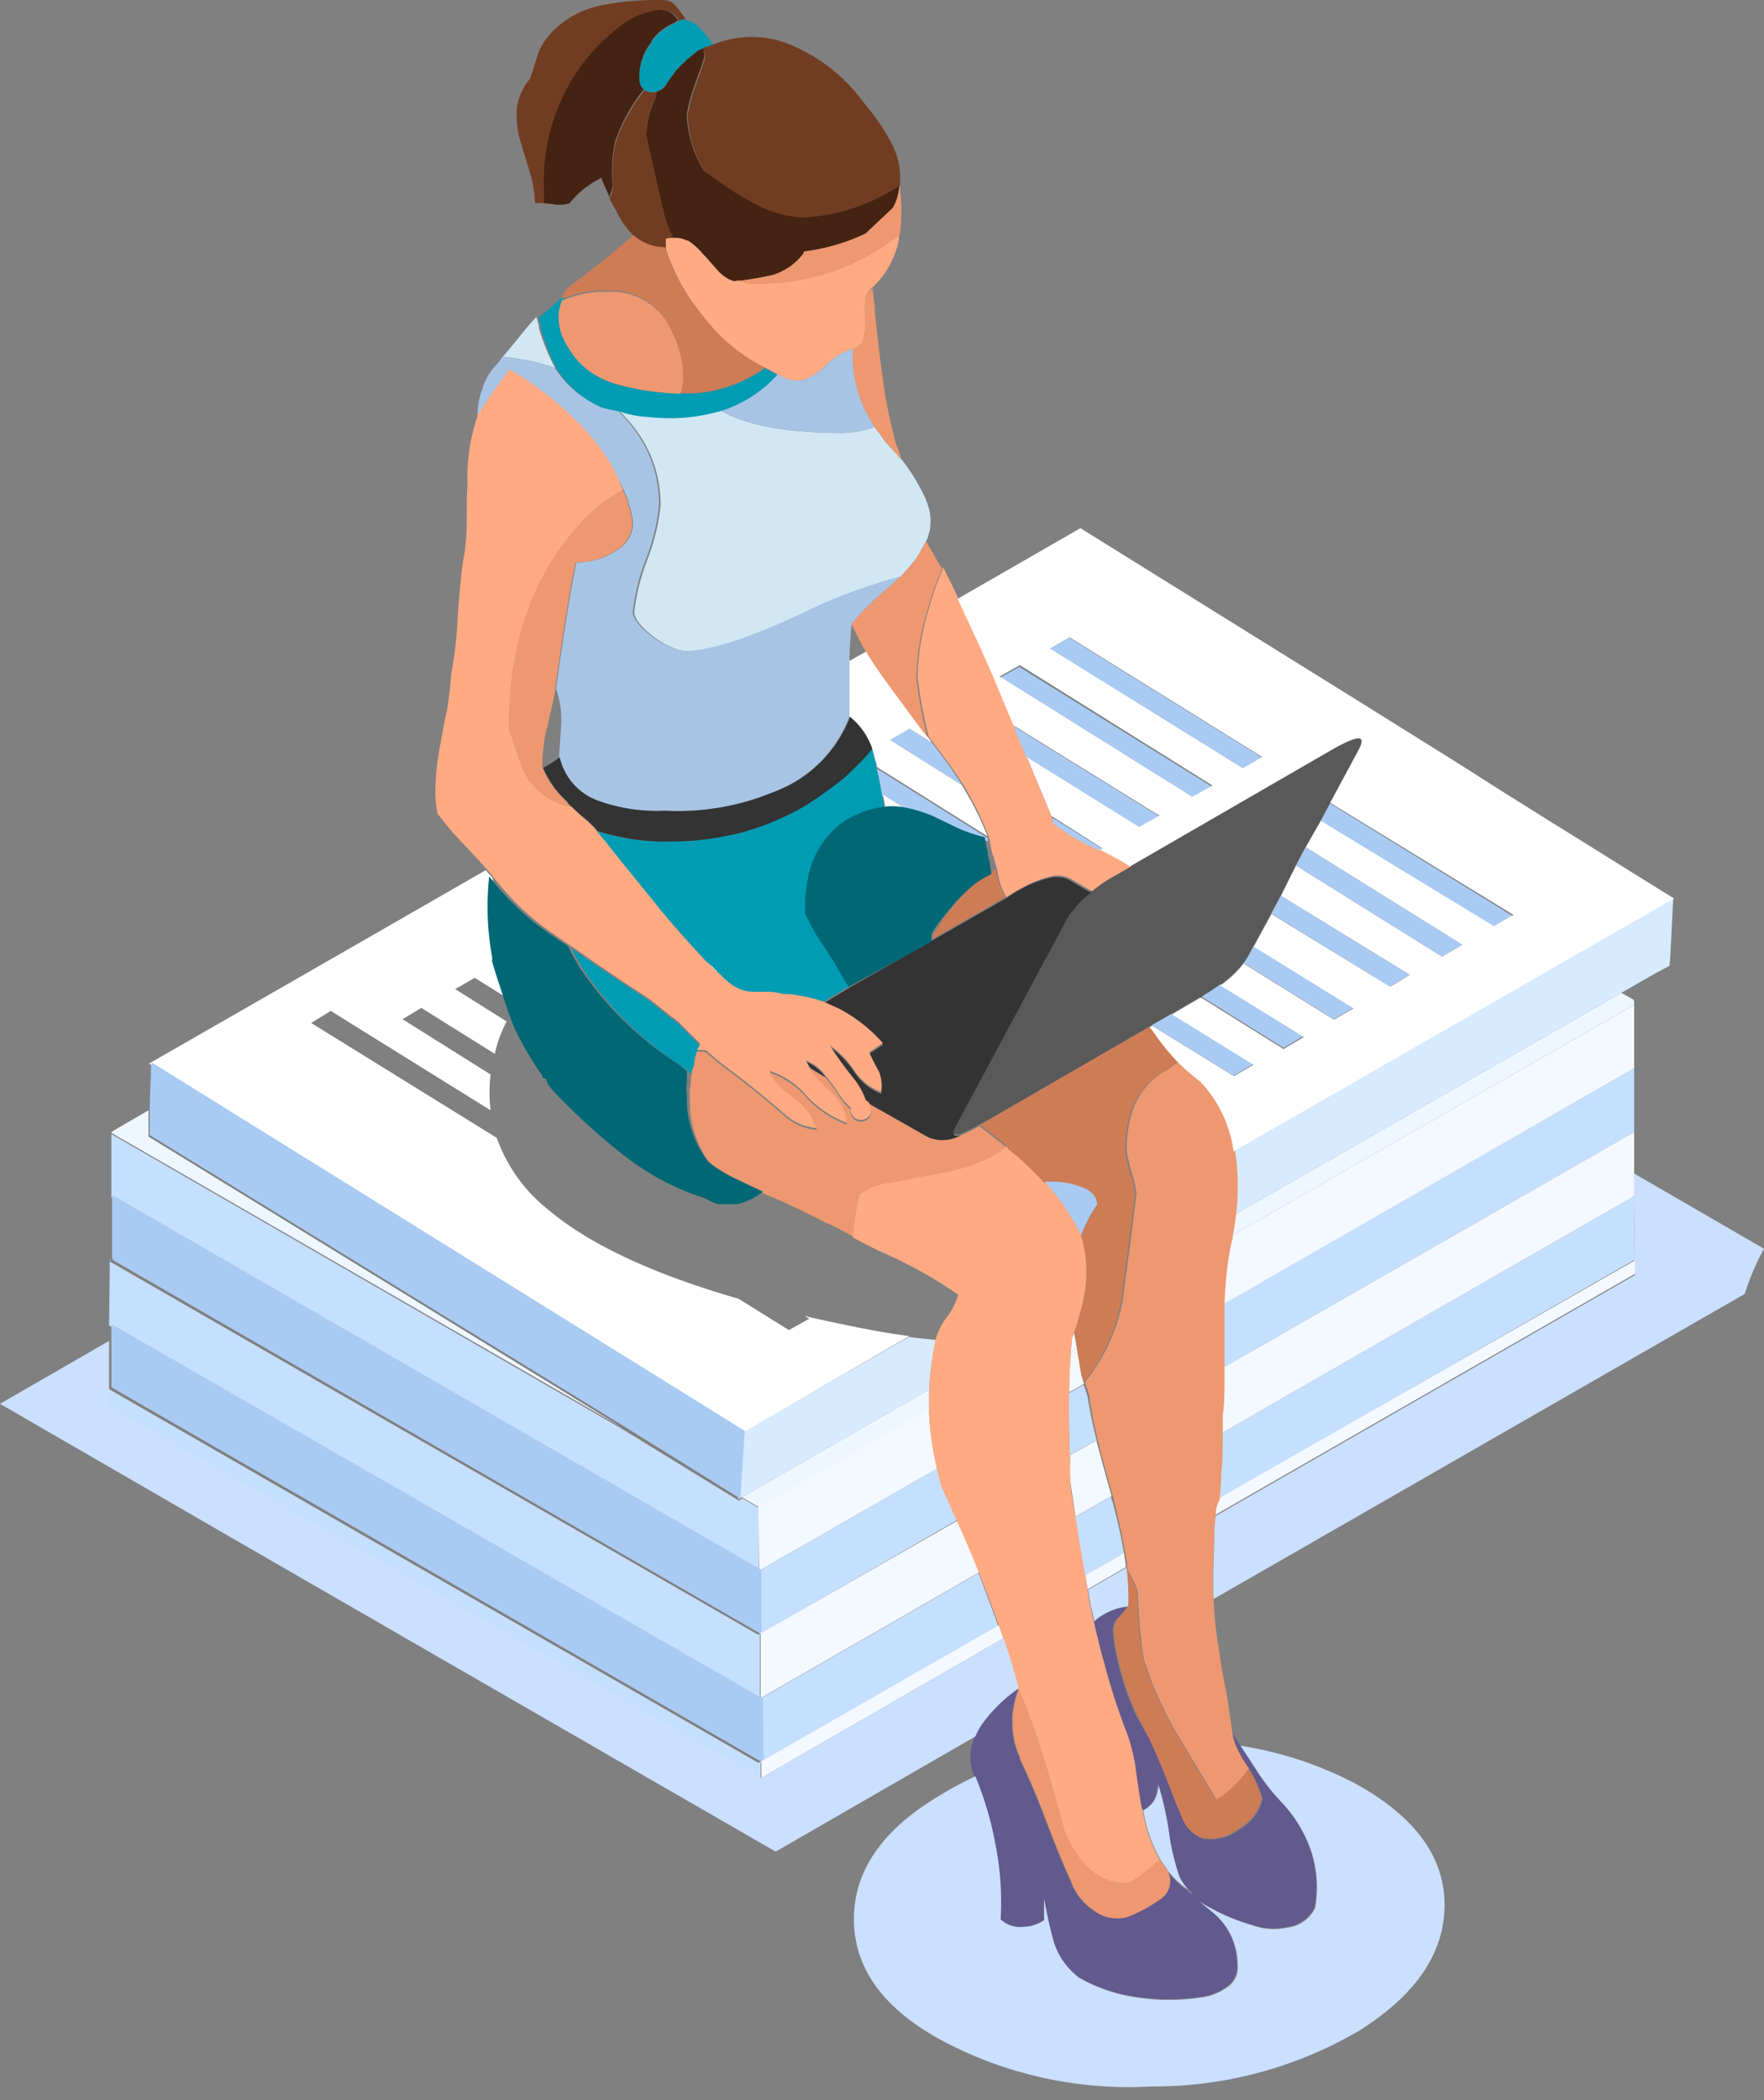 <svg width="100" height="119" fill="none" xmlns="http://www.w3.org/2000/svg"><rect width="100%" height="100%" fill="#808080" stroke="none"/><path fill-rule="evenodd" clip-rule="evenodd" d="M69.76 70.063c.078-.418.137-.853.188-1.22l21.966-12.582.682.384c.03.036.046.081.043.128v.128l-.043-.213.043.256-22.878 13.12zM52.7 79.847l-9.707 5.545-.939-.554 10.62-6.1c-.008.367-.008.743 0 1.11h.026zM6.313 64.152l.128-.086 1.979-1.151v1.493L35.23 80.87 6.313 64.194v-.042z" fill="#EEF6FF"/><path fill-rule="evenodd" clip-rule="evenodd" d="M69.24 77.561v-3.624l23.399-13.41v3.626L69.24 77.562zm-.273 7.464a52.45 52.45 0 00.085-1.467c.052-.853.086-1.612.086-2.286l23.5-13.495.043 3.625h-.042L68.967 85.025zm-6.824-3.412l-1.518.853c0-1.484-.043-2.32-.043-2.559v-.955l.853-.486c.068.213.145.426.213.64.132.843.305 1.68.52 2.507h-.025zm1.553 6.423l-2.193 1.254c-.162-.853-.341-1.996-.554-3.326l2.047-1.17c0 .086 0 .172.06.257.298 1.083.512 2.073.665 2.985h-.025zm-20.686.981l10.117-5.8c.076.35.17.7.273 1.049.307.657.588 1.288.852 1.877L43.078 92.6v3.668l12.386-7.123c.12.282.23.555.324.853.299.742.563 1.468.81 2.176l-13.477 7.72v.938L6.142 79.762v-1.066l36.85 21.197.171-.085-.042-3.583-.128.043L6.185 75.113l.042-3.668v.043l36.766 21.155.085-.086-.043-3.54h-.042L6.313 67.862v-3.599l28.9 16.676 6.67 4.095.214-.128.938.554-.025 3.557z" fill="#C5DFFE"/><path fill-rule="evenodd" clip-rule="evenodd" d="M6.313 64.153a.418.418 0 01.042-.171s.06 0 .086.085l-.128.086z" fill="#837C6E"/><path fill-rule="evenodd" clip-rule="evenodd" d="M6.227 71.317l.043.128h-.043v-.128z" fill="#D7E5EA"/><path fill-rule="evenodd" clip-rule="evenodd" d="M31.477 20.862a10.45 10.45 0 00-2.005-.512 8.771 8.771 0 00-.98-.128c.29-.332.622-.725.997-1.194l.453-.554c.17-.197.324-.367.469-.512l.128.47a.759.759 0 010 .127c.231.798.546 1.57.938 2.303zm19.662 5.204c.518.675.962 1.404 1.322 2.175l.128.341a2.78 2.78 0 01-.085 2.09l-.554.981a23.07 23.07 0 01-.896 1.024 29.31 29.31 0 00-5.673 2.175c-2.963 1.365-5.095 2.047-6.398 2.047a1.98 1.98 0 01-.571-.085 4.803 4.803 0 01-1.348-.725c-.742-.572-1.109-1.041-1.109-1.408.125-1.038.383-2.056.768-3.028.368-.96.612-1.964.725-2.986a7.14 7.14 0 00-.921-3.582 8.333 8.333 0 00-1.442-1.817c.55.19 1.125.299 1.706.324.78.085 1.567.085 2.346 0a11.848 11.848 0 001.706-.341c1.45.853 3.753 1.28 6.91 1.28a5.273 5.273 0 001.834-.342c.068.125.154.24.255.341l.384.555c.171.17.342.358.512.554l.128.128.128.17.145.129z" fill="#D1E7F4"/><path fill-rule="evenodd" clip-rule="evenodd" d="M51.054 32.676a8.55 8.55 0 00-.512.47c-.537.451-.938.81-1.194 1.066a9.84 9.84 0 00-1.066 1.151 21.205 21.205 0 00-.128 2.107v3.14a7.319 7.319 0 01-4.308 4.264 14.152 14.152 0 01-6.185 1.067 9.812 9.812 0 01-3.454-.452l-.171-.06a3.41 3.41 0 01-2.346-2.517c.06-.852.103-1.535.128-1.961v-.316a5.024 5.024 0 00-.298-1.604c.398-2.923.782-5.311 1.151-7.165.84.014 1.661-.24 2.346-.725a1.706 1.706 0 00.768-2.047v-.128c-.06-.171-.111-.325-.17-.47v-.127l-.257-.598a10.68 10.68 0 00-.853-1.518 12.696 12.696 0 00-1.083-1.467.409.409 0 01-.085-.128c-.06 0-.086-.06-.086-.085l-.128-.128a18.876 18.876 0 00-4.265-3.413c-.196.282-.512.709-.938 1.28-.427.572-.623.913-.853 1.28 0-.509.086-1.014.256-1.493.133-.47.366-.907.682-1.28.175-.183.332-.383.47-.597.328.024.656.067.98.128a10.45 10.45 0 012.005.512 5.877 5.877 0 002.559 2.175c.322.09.65.162.981.213a8.336 8.336 0 011.442 1.817 7.14 7.14 0 01.92 3.583 12.044 12.044 0 01-.724 2.986 12.09 12.09 0 00-.768 3.028c0 .367.367.853 1.109 1.407a4.8 4.8 0 001.348.725c.185.057.378.085.571.086 1.308 0 3.44-.683 6.398-2.048a29.307 29.307 0 015.758-2.158zm-1.45-8.487a5.273 5.273 0 01-1.834.34c-3.157 0-5.46-.426-6.91-1.279a7.234 7.234 0 003.2-2.047l.34.17c.345.165.73.224 1.11.171a3.558 3.558 0 001.407-.938c.41-.395.906-.687 1.45-.853a7.072 7.072 0 001.237 4.436z" fill="#A7C4E4"/><path fill-rule="evenodd" clip-rule="evenodd" d="M38.429 1.2a.538.538 0 01.256-.085h.042a1.441 1.441 0 01.981.512c.07.067.135.138.197.213.145.17.315.392.528.682-.118.028-.233.07-.34.128a.281.281 0 00-.214.085l-.256.103-.213.153-.043.043-.426.341-.598.597-.554.768a1.058 1.058 0 01-.683.47h-.17a.58.58 0 01-.341-.086.136.136 0 00-.086 0 .709.709 0 01-.255-.512 3.08 3.08 0 01.64-2.132l.042-.043v-.085c.334-.46.793-.816 1.322-1.024l.17-.128zm.128 21.112h.767a7.677 7.677 0 003.455-1.066c.205-.095.393-.225.555-.384l.34.17.385.214a7.234 7.234 0 01-3.2 2.047c-.559.156-1.129.27-1.705.342-.78.085-1.566.085-2.346 0a6.047 6.047 0 01-1.706-.325 8.298 8.298 0 01-.981-.213 5.878 5.878 0 01-2.56-2.175 11.943 11.943 0 01-.895-2.303.76.76 0 000-.128l-.128-.47 1.749-1.535a2.994 2.994 0 00-.299.597 2.559 2.559 0 00-.187.768 3.02 3.02 0 00.529 1.877c.285.517.678.968 1.151 1.322.476.349 1.01.609 1.578.768 1.143.297 2.317.463 3.498.494zm.793 38.003a3.754 3.754 0 00-.196.597v-.086a7.746 7.746 0 00-.725-.554 18.92 18.92 0 01-5.263-5.186 10.43 10.43 0 01-.751-1.34l1.28.896.571.384c1.254.853 2.116 1.382 2.559 1.706l1.066.853c.089.085.19.157.299.213.066.063.137.12.213.17l.427.427.853.853a.427.427 0 00-.043.128.494.494 0 00-.128.214c-.085.22-.142.448-.17.682a.247.247 0 00.008.043zm8.889-4.479l-1.579.939a7.751 7.751 0 00-1.492-.359c-.256 0-.512-.06-.768-.068a3.748 3.748 0 00-.768-.128h-.895a2.141 2.141 0 01-1.45-.554 3.556 3.556 0 01-.342-.299l-.17-.17-.171-.154a3.398 3.398 0 01-.299-.316l-.068-.068-.23-.188c-.75-.853-1.604-1.765-2.56-2.883l-.144-.188-2.218-2.73a30.697 30.697 0 00-1.28-1.577c1.323.422 2.706.624 4.095.597.972.003 1.943-.083 2.9-.256l.853-.17a14.964 14.964 0 003.779-1.51c.341-.205.682-.427 1.024-.666l.528-.384a53.14 53.14 0 001.067-.853c.324-.264.605-.563.853-.853a6.18 6.18 0 00.512-.597c.06.196.11.41.17.64.06.23.077.281.111.444.102.426.205.946.316 1.578.042.264.085.545.128.853a6.035 6.035 0 00-1.553.511c-.365.18-.704.41-1.006.683a5.118 5.118 0 00-1.578 2.9c-.077.4-.125.805-.145 1.211v.708c.32.73.721 1.422 1.194 2.065.136.239.298.486.469.75.247.41.486.777.717 1.092zM29.344 58.31a15.758 15.758 0 01-.682-1.791s0-.086-.043-.128a46.156 46.156 0 01-.47-1.792c.18.674.368 1.323.58 1.962.214.64.35 1.178.615 1.749z" fill="#009CB4"/><path fill-rule="evenodd" clip-rule="evenodd" d="M75.407 45.489l-.554 1.024L74 48.005l-.555 1.05-.853 1.706-.537 1.006-1.007 1.851-.273.512a2.382 2.382 0 01-.299.444 6.034 6.034 0 01-1.322 1.245c-.315.23-.665.46-1.066.7h-.085l-1.596.938-1.117.64-.145.085-9.511 5.502a.18.18 0 00-.128.043c-.328.195-.67.366-1.024.511-.486.145-.58-.042-.298-.554l6.227-11.601a.136.136 0 00.042-.086c.088-.174.203-.332.342-.469a4.48 4.48 0 011.023-1.023 7.759 7.759 0 011.323-.896l.895-.512 11.516-6.654c1.424-.852 1.902-.81 1.45.043l-1.595 3.003z" fill="#595959"/><path fill-rule="evenodd" clip-rule="evenodd" d="M70.29 98.888l.852 1.305c.43.69.93 1.333 1.493 1.919a7.551 7.551 0 011.663 2.772 6.552 6.552 0 01.214 3.199 1.985 1.985 0 01-1.578 1.109 3.535 3.535 0 01-1.962-.128 11.216 11.216 0 01-2.389-.981 3.905 3.905 0 01-.682-.426c.216.187.472.401.767.64a3.826 3.826 0 011.45 2.985 1.355 1.355 0 01-.64 1.322 3.125 3.125 0 01-1.492.555c-1.16.17-2.338.17-3.497 0a9.19 9.19 0 01-3.327-1.109 4.054 4.054 0 01-1.45-2.005 23.608 23.608 0 01-.555-2.474v1.237c-.36.262-.791.41-1.237.427a1.615 1.615 0 01-1.237-.427 16.723 16.723 0 00-.298-4.265 18.815 18.815 0 00-1.134-3.838l-.103-.256a2.815 2.815 0 01.102-2.005c.101-.238.224-.467.367-.682a8.532 8.532 0 012.09-2.048 6.743 6.743 0 00-.341 1.468 4.01 4.01 0 000 .452c-.006.677.14 1.347.426 1.962a.759.759 0 000 .085c.333.682.853 1.825 1.45 3.412.598 1.587 1.084 2.747 1.45 3.54a3.29 3.29 0 001.28 1.621 2.163 2.163 0 001.877.384 7.837 7.837 0 001.834-.981 1.212 1.212 0 00.426-1.706c.338.454.74.857 1.195 1.194.067.09.155.163.256.213a2.792 2.792 0 01-.768-.981 13.074 13.074 0 01-.597-2.559c-.13-.896-.33-1.78-.597-2.644.003.33-.086.655-.256.938a1.618 1.618 0 01-.597.512 2.804 2.804 0 01-.128-.512 77.551 77.551 0 01-.299-2.047c-.08-.49-.194-.975-.341-1.45a8.001 8.001 0 00-.213-.597 36.594 36.594 0 01-1.212-3.78c-.213-.742-.4-1.518-.58-2.32.115-.115.244-.215.384-.298.46-.304.987-.494 1.536-.555a3.9 3.9 0 01-.555.64 1.075 1.075 0 00-.256.768c.031.45.097.898.196 1.34a16.655 16.655 0 001.126 3.411l.768 1.348.401.81c.401.913.708 1.706.938 2.304.316.793.512 1.279.597 1.45a1.93 1.93 0 001.11 1.066 2.716 2.716 0 002.09-.554 2.679 2.679 0 001.279-1.707 6.638 6.638 0 00-.768-1.706.56.56 0 01-.128-.17 6.577 6.577 0 01-.64-1.169 2.946 2.946 0 01-.17-.665l.41.657z" fill="#62598E"/><path fill-rule="evenodd" clip-rule="evenodd" d="M46.788 61.038l-.981-.597a3.111 3.111 0 00-.17-.298 2.56 2.56 0 011.023.725s.043.042.128.17zm1.45-5.118l4.564-2.602 4.18-2.388.597-.384.554-.298c.453-.228.93-.4 1.425-.512.354-.08.724-.034 1.049.128l1.237.725c-.395.283-.74.629-1.024 1.023a1.78 1.78 0 00-.34.47.137.137 0 01-.044.085L54.21 63.768c-.281.512-.187.7.299.555a2.124 2.124 0 01-1.877.127l-3.54-2.004a4.264 4.264 0 00-.725-1.28 19.97 19.97 0 01-1.322-1.834c.559.388 1.037.88 1.407 1.45a3.19 3.19 0 001.493 1.195 1.98 1.98 0 00-.128-1.195s-.205-.366-.529-1.023v-.043l.768-.512a8.778 8.778 0 00-2.516-1.962l-.853-.383 1.552-.939zM32.415 45.726l-.214-.213v-.042l-.128-.128a5.45 5.45 0 01-1.28-1.834c.327-.178.64-.377.94-.597a3.41 3.41 0 002.345 2.516l.17.06a9.81 9.81 0 003.455.452 14.152 14.152 0 006.185-1.066 7.319 7.319 0 004.308-4.266 4.018 4.018 0 011.28 1.792c-.159.21-.33.409-.513.597-.247.273-.537.546-.853.853-.315.307-.682.571-1.066.853l-.529.384c-.341.239-.682.46-1.024.665a14.962 14.962 0 01-3.779 1.51l-.853.17c-.956.174-1.927.26-2.9.256a12.636 12.636 0 01-4.094-.597 1.556 1.556 0 00-.17-.213l-.3-.298-.554-.47-.426-.383z" fill="#333"/><path fill-rule="evenodd" clip-rule="evenodd" d="M92.639 66.456v1.322L69.138 81.273v-1.084c.06-.477.094-1.347.102-2.627l23.399-13.41v2.304zm-23.347 7.48c.03-1.122.15-2.24.358-3.343.042-.18.076-.359.11-.53l22.88-13.118v3.583l-23.347 13.41zm23.39-2.559v.81l-23.774 13.65c0-.316.042-.606.06-.854l23.67-13.537.043-.069zM61.46 78.415l-.853.486c0-1.177.085-2.226.17-3.13a.852.852 0 00.128-.23l.384 2.26c0 .136.068.281.111.426.043.145.043.128.06.213v-.025zm1.56 6.355l-2.047 1.169a286 286 0 00-.281-1.851c-.102-.657 0-1.152-.043-1.621l1.519-.853c0 .153.068.298.102.452.162.614.41 1.518.75 2.73v-.026zm.803 4.035l-2.167 1.254a15.592 15.592 0 01-.128-.794l2.192-1.254c.046.285.08.558.103.82v-.026zm-10.697-5.588l-10.092 5.784-.042-3.625 9.682-5.545a2.26 2.26 0 000 .341c.058 1.027.21 2.046.452 3.046zm3.514 8.872l.256.742-13.734 7.916v-.938l13.478-7.72zm-1.134-2.986L43.12 96.226v-3.668l11.174-6.398c.452 1.11.879 2.09 1.212 2.943z" fill="#F4F9FF"/><path fill-rule="evenodd" clip-rule="evenodd" d="M93.875 55.136l-1.962 1.126-21.965 12.582a13.12 13.12 0 000-3.156c0-.162 0-.316-.06-.469l24.968-14.33-.17 3.326-.043.512-.768.41zm-41.2 23.603l-10.621 6.1-.213.127.256-3.795 9.425-5.417c.52.077 1.024.128 1.51.17a.369.369 0 000 .086 17.317 17.317 0 00-.358 2.73z" fill="#D8EAFF"/><path fill-rule="evenodd" clip-rule="evenodd" d="M39.88 2.735a.28.28 0 01.212-.086c.108-.057.223-.1.342-.127a5.758 5.758 0 014.734.17 9.69 9.69 0 013.753 3.071c.398.467.768.957 1.11 1.467.153.248.28.46.383.666a4.15 4.15 0 01.597 2.559v.128a10.987 10.987 0 01-5.46 1.79 6.373 6.373 0 01-2.831-.852 14.513 14.513 0 01-1.433-.853l-1.322-.938a6.193 6.193 0 01-.981-3.242 9.695 9.695 0 01.469-1.706c.341-.938.511-1.433.511-1.493a2.944 2.944 0 00-.085-.554zm-2.56 2.43c-.051.112-.102.214-.145.316a5.432 5.432 0 00-.537 2.159s.358 1.595 1.066 4.691c.145.401.299.785.47 1.152a2.283 2.283 0 00-.385.042v.598a2.72 2.72 0 01-1.791-.683 5.234 5.234 0 01-1.109-1.578 4.345 4.345 0 01-.341-.64 1.71 1.71 0 00.213-.682 8.154 8.154 0 01.128-2.431 9.773 9.773 0 011.535-2.858.23.23 0 01.111-.11.137.137 0 01.086 0 .58.58 0 00.34.085h.172a.437.437 0 00.145-.06h.042zM38.472 1.2a1.059 1.059 0 00-1.11-.64 4.82 4.82 0 00-2.644 1.323c-.48.4-.922.842-1.322 1.322a11.09 11.09 0 00-2.516 7.464v.853a1.936 1.936 0 00-.555 0 6.955 6.955 0 00-.298-1.791c-.256-.853-.444-1.434-.555-1.834a5.17 5.17 0 01-.17-1.792 3.215 3.215 0 01.725-1.62c.06-.111.196-.538.426-1.28.123-.428.342-.822.64-1.152l.128-.17A5.408 5.408 0 0134.08.304a15.925 15.925 0 013.497-.299.853.853 0 01.768.384c.188.214.36.442.512.682l-.128.043a.537.537 0 00-.299.085h.043z" fill="#713D22"/><path fill-rule="evenodd" clip-rule="evenodd" d="M34.505 11.18v-.128l-.341-.768a.137.137 0 00-.043-.085v-.128a5.117 5.117 0 00-1.834 1.45 2.081 2.081 0 01-.981.043l-.384-.043h-.085v-.853a11.09 11.09 0 012.516-7.464c.4-.48.842-.923 1.322-1.322A4.82 4.82 0 0137.32.56a1.058 1.058 0 011.109.64h-.086l-.085.085c-.53.208-.988.563-1.322 1.023v.086l-.043.042a3.08 3.08 0 00-.64 2.133.708.708 0 00.256.512.23.23 0 00-.11.11 9.778 9.778 0 00-1.536 2.858 8.15 8.15 0 00-.128 2.431 1.707 1.707 0 01-.23.7zm2.772-6.014a.751.751 0 00.512-.426l.554-.768.598-.597.426-.341.043-.043.213-.154.256-.102c.029.169.043.34.043.512 0 .06-.171.554-.512 1.493a9.686 9.686 0 00-.47 1.706c.02 1.15.36 2.273.982 3.241l1.322.938c.46.312.94.597 1.433.853a6.371 6.371 0 002.832.854 11.001 11.001 0 005.46-1.792 2.969 2.969 0 01-.342 1.237l-1.535 1.45a11.28 11.28 0 01-3.498 1.024l-.043.128a3.464 3.464 0 01-1.706 1.194c-.646.153-1.301.267-1.962.341a.853.853 0 01-.255.043l-.214-.086a2.142 2.142 0 01-.725-.554 25.832 25.832 0 01-.597-.682l-.213-.214a3.48 3.48 0 00-.853-.767h-.06a1.458 1.458 0 00-.793-.145 14.72 14.72 0 01-.47-1.152 597.117 597.117 0 01-1.066-4.692 5.434 5.434 0 01.538-2.158c0-.128.051-.23.102-.34z" fill="#452312"/><path fill-rule="evenodd" clip-rule="evenodd" d="M48.366 19.753a3.608 3.608 0 00-1.45.853c-.387.421-.87.743-1.407.938a1.953 1.953 0 01-1.11-.17l-.724-.384-.341-.17a9.903 9.903 0 01-3.413-2.816 11.534 11.534 0 01-2.115-3.736l-.06-.188v-.554a2.28 2.28 0 01.384-.043c.273-.027.548.023.793.145h.06c.325.207.613.467.853.768l.213.213c.145.17.342.401.598.683.199.235.446.424.724.554l.214.085a.853.853 0 00.256-.042c.27.11.56.168.853.17 2.6.066 5.16-.663 7.336-2.09.34-.23.657-.452.938-.682-.008.085-.008.17 0 .256a5.118 5.118 0 01-1.493 2.73 1.159 1.159 0 00-.426.853c-.02.241-.02.483 0 .725v.298c.043.316.013.636-.086.939a.724.724 0 01-.597.665zm-13.05 8.018a8.299 8.299 0 00-1.963 1.45c-2.986 2.986-4.478 6.995-4.478 12.028 0 0 .102.341.298.913.12.367.273.853.47 1.39a3.737 3.737 0 002.772 2.176l.384.383.554.47.299.298c.063.066.12.138.17.213.282.316.708.854 1.28 1.578l2.218 2.73.145.188a64.672 64.672 0 002.559 2.883l.23.188.068.068c.08.105.165.205.256.299h.043l.17.153.171.17c.107.107.221.207.341.3.397.359.915.557 1.45.554h.896c.26.016.517.059.768.128.256 0 .512 0 .768.068.508.07 1.008.19 1.492.358l.853.384a8.778 8.778 0 012.517 1.962l-.768.512v.042c.324.657.503.999.529 1.024.165.375.21.793.128 1.194a3.19 3.19 0 01-1.493-1.194 5.246 5.246 0 00-1.407-1.45 19.97 19.97 0 001.322 1.834c.314.381.56.814.725 1.28a.59.59 0 11-.853.426 3.48 3.48 0 01-.768-.938 12.26 12.26 0 00-.64-.853c-.145-.17-.128-.145-.128-.17a2.559 2.559 0 00-1.023-.726c.062.096.12.196.17.299.081.141.182.27.299.383l.17.214c.2.226.414.44.64.64a.24.24 0 01.128.127c.378.356.67.794.853 1.28a.66.66 0 01.043.256l.043.341a5.869 5.869 0 01-2.218-1.45 4.692 4.692 0 00-2.175-1.493c.182.306.397.592.64.853.085.06.366.282.852.683a3.31 3.31 0 011.195 1.706 3.063 3.063 0 01-1.706-.683 69.098 69.098 0 00-1.408-1.194c-.316-.256-.853-.7-1.791-1.407-.474-.347-.93-.717-1.365-1.11a3.414 3.414 0 00-.512-.042.495.495 0 01.128-.213.426.426 0 01.043-.128l-.853-.853-.427-.427a1.536 1.536 0 01-.213-.17 1.263 1.263 0 01-.299-.214l-1.066-.853c-.47-.324-1.33-.853-2.56-1.706l-.57-.384-1.28-.895a34.118 34.118 0 01-1.834-1.28 15.354 15.354 0 01-2.645-2.687 7.448 7.448 0 00-.4-.469c-.205-.23-.683-.75-1.22-1.322a16.835 16.835 0 01-1.536-1.792 6.539 6.539 0 01-.11-1.407c.015-.846.11-1.688.28-2.517.146-.852.274-1.51.385-1.962.11-.767.187-1.407.213-1.919.205-1.113.333-2.239.384-3.37.11-1.594.23-2.712.341-3.369a4.83 4.83 0 00.102-.75 9.4 9.4 0 00.069-1.254c0-.913 0-1.595.042-2.047a10.758 10.758 0 01.597-4.01c.23-.367.512-.793.853-1.28.342-.485.743-.997.939-1.279a18.879 18.879 0 014.265 3.412l.128.128s0 .06.085.086a.41.41 0 00.086.127c.395.463.757.953 1.083 1.468.304.517.563 1.06.776 1.62zM58.218 42.93c.392.955.853 2.064 1.39 3.327 0 .127.094.247.145.366.79.599 1.65 1.1 2.56 1.493l.11.043c.587.28 1.156.593 1.706.938l-.895.512c-.47.252-.914.552-1.323.895l-1.236-.724a1.578 1.578 0 00-1.05-.129 6.222 6.222 0 00-1.424.512l-.555.299-.597.384a3.908 3.908 0 01-.512-1.578.854.854 0 01-.06-.197 2.933 2.933 0 01-.11-.4.416.416 0 01-.043-.171l-.043-.043a5.47 5.47 0 01-.17-.853 1.706 1.706 0 01-.06-.196 17.908 17.908 0 00-1.459-2.96.741.741 0 01-.06-.085c-.409-.64-.955-1.4-1.646-2.286a3.708 3.708 0 00-.23-.316c-.297-1.12-.51-2.26-.64-3.412.027-1.154.2-2.3.512-3.412.154-.572.341-1.177.554-1.809.146-.34.273-.665.384-.98.29.563.58 1.142.853 1.748.683 1.416 1.39 2.952 2.107 4.606.077.18.435 1.024 1.067 2.56l.725 1.868zm.98 23.995a12.318 12.318 0 011.536 2.047c.218.323.403.666.555 1.024a6.88 6.88 0 01.298 2.346c0 .29-.042.58-.085.853-.043.273-.068.358-.102.537-.094.418-.205.853-.35 1.297-.043.145-.094.299-.145.452a.853.853 0 01-.128.299 43.833 43.833 0 00-.17 3.13v1.05c0 .196 0 1.032.042 2.559 0 .469 0 1.006.043 1.62.042.615.196 1.28.281 1.851.213 1.331.392 2.44.555 3.327.04.29.082.555.127.794.069.426.128.784.188 1.066.06.281.111.469.17.725.18.802.367 1.578.58 2.32.336 1.28.74 2.542 1.212 3.779.077.188.145.384.213.597.147.475.261.96.341 1.45.06.452.154 1.135.3 2.047.026.175.068.346.127.512.148.992.481 1.946.981 2.815h-.043c-.998.853-1.62 1.322-1.876 1.322-1.51 0-2.67-.981-3.498-2.943-.597-2.217-.964-3.522-1.109-3.923-.06-.18-.11-.359-.17-.538a43.487 43.487 0 00-.896-2.559 16.35 16.35 0 00-.426-1.024 39.64 39.64 0 00-.853-2.84l-.256-.742A49.913 49.913 0 0055.83 90c-.095-.256-.205-.53-.325-.853a69.491 69.491 0 00-1.254-2.943c-.264-.589-.546-1.22-.853-1.877-.102-.35-.196-.7-.273-1.05a17.097 17.097 0 01-.452-3.045 2.286 2.286 0 010-.34v-1.11c.041-.917.155-1.83.341-2.73a.38.38 0 010-.085c.128-.46.339-.894.623-1.28.311-.391.543-.84.682-1.321a25.261 25.261 0 00-4.18-2.346c-.398-.17-.995-.47-1.79-.896.04-.836.169-1.665.383-2.474a3.822 3.822 0 011.834-.682c1.962-.367 3.045-.572 3.242-.597.366-.111.725-.213 1.066-.299l.853-.341a6.659 6.659 0 001.322-.768l.085.086c.735.572 1.425 1.2 2.065 1.876z" fill="#FFAA83"/><path fill-rule="evenodd" clip-rule="evenodd" d="M43.334 20.818c-.162.159-.35.289-.555.384a7.677 7.677 0 01-3.455 1.066h-.767a.43.43 0 010-.128c.077-.263.12-.535.127-.81a5.767 5.767 0 00-.64-2.602 3.669 3.669 0 00-3.582-2.26h-.665a6.323 6.323 0 00-1.851.443.179.179 0 00-.128.043c.077-.21.177-.41.298-.597a60.29 60.29 0 003.796-3.028c.495.437 1.131.68 1.791.682l.06.188a11.534 11.534 0 002.116 3.736 9.903 9.903 0 003.455 2.883zM57.067 64.92l-1.535-1.194a.179.179 0 01.128-.042l9.51-5.502c.14.162.268.333.385.511.361.513.76.998 1.194 1.45-.19.19-.406.354-.64.487a1.05 1.05 0 01-.17.11c-.31.185-.596.405-.853.658-.43.443-.757.976-.956 1.56a4.98 4.98 0 00-.273 1.17 5.89 5.89 0 00-.068.963c.004.178.027.355.068.529 0 .222.111.486.188.793.152.413.252.843.298 1.28 0 0-.06.486-.17 1.34l-.444 3.411c-.05.367-.094.768-.153 1.186a10.33 10.33 0 01-2.133 4.691.86.86 0 01-.06-.127c-.042-.145-.076-.29-.11-.427l-.367-2.226c.05-.154.102-.307.145-.452.145-.444.256-.853.35-1.297 0-.18.076-.358.102-.537.026-.18.068-.58.085-.854a6.894 6.894 0 00-.298-2.345 8.055 8.055 0 01.895-1.749c0-.452-.324-.785-.895-.981a4.315 4.315 0 00-1.45-.299 4.913 4.913 0 00-.64 0 18.55 18.55 0 00-2.047-1.919l-.086-.188zm-.085-14.074l-4.18 2.388c.033-.07.061-.14.085-.213a11.94 11.94 0 011.28-1.834c.243-.3.505-.586.785-.853.457-.426.967-.79 1.518-1.084.053.563.228 1.107.512 1.596zm6.952 40.177a13.897 13.897 0 00-.085-2.09c.245.373.445.774.597 1.194 0 .063.042.745.128 2.048 0 .307.05.58.085.853.032.367.09.732.17 1.091A21.562 21.562 0 0066.537 98c.102.17.213.367.34.571.496.853 1.178 1.991 2.048 3.412a6.554 6.554 0 001.834-1.791c.336.53.594 1.104.768 1.706a2.682 2.682 0 01-1.28 1.706 2.72 2.72 0 01-2.09.555 1.92 1.92 0 01-1.109-1.067c-.085-.17-.281-.656-.597-1.45a41.67 41.67 0 00-.938-2.303l-.341-.768-.708-1.364a16.59 16.59 0 01-1.126-3.413c-.1-.44-.166-.888-.196-1.339-.018-.28.074-.555.256-.768.203-.201.383-.424.537-.665z" fill="#CE7C56"/><path fill-rule="evenodd" clip-rule="evenodd" d="M68.907 85.905c0 .316-.043.657-.068 1.024a41.728 41.728 0 00-.043 3.685 21.51 21.51 0 00.341 3.054c.06.537.188 1.28.384 2.218.17 1.083.282 1.85.341 2.303.031.228.089.45.171.665a6.6 6.6 0 00.64 1.169.562.562 0 00.128.171 6.579 6.579 0 01-1.834 1.791 443.782 443.782 0 01-2.047-3.412c-.128-.205-.24-.401-.342-.572a21.57 21.57 0 01-1.706-3.881 8.25 8.25 0 01-.17-1.092c0-.247-.069-.52-.086-.853a142.18 142.18 0 01-.127-2.047 5.716 5.716 0 00-.598-1.194.23.23 0 000-.103 3.2 3.2 0 00-.102-.793 38.294 38.294 0 00-.64-2.986c0-.085-.043-.17-.06-.256a181.343 181.343 0 01-.75-2.73c0-.153-.077-.298-.102-.451a25.603 25.603 0 01-.495-2.56c-.069-.213-.145-.426-.213-.64 0-.085 0-.17-.06-.255a.861.861 0 00.06.128 10.33 10.33 0 002.132-4.692c.06-.418.102-.853.154-1.186a291.3 291.3 0 00.443-3.412c.103-.853.17-1.296.17-1.339a5.326 5.326 0 00-.298-1.28c-.077-.306-.145-.57-.187-.793a2.554 2.554 0 01-.069-.528c-.003-.323.02-.646.069-.964.043-.4.135-.792.273-1.17a4.172 4.172 0 01.955-1.56c.257-.252.543-.473.853-.657a1.16 1.16 0 00.17-.11 3.04 3.04 0 00.64-.487c.4.399.828.77 1.28 1.109a7.122 7.122 0 011.902 3.966c0 .154.043.308.06.47a13.11 13.11 0 010 3.156c-.051.4-.111.802-.188 1.22 0 .17-.068.35-.11.528a21.009 21.009 0 00-.36 3.344v3.627c0 1.28 0 2.15-.102 2.627v1.083c0 .674 0 1.442-.085 2.286 0 .384-.042.853-.085 1.468-.196.307-.213.597-.239.912zM50.994 13.313c-.282.23-.597.452-.939.682a12.796 12.796 0 01-7.336 2.09 2.34 2.34 0 01-.853-.17c.66-.075 1.316-.189 1.962-.341a3.463 3.463 0 001.706-1.195l.043-.128a11.275 11.275 0 003.497-1.023l1.536-1.45c.227-.39.358-.83.384-1.28.026.112.04.226.042.341.092.823.084 1.653-.025 2.474h-.017zm-1.408 4.265c.213 2.013.358 3.225.427 3.625.17 1.37.44 2.724.81 4.052.04.05.07.109.085.171.06.196.128.41.214.64l-.128-.128-.128-.17-.128-.129a10.32 10.32 0 00-.512-.554l-.384-.555a1.484 1.484 0 01-.256-.34 7.072 7.072 0 01-1.237-4.437.725.725 0 00.597-.597 2.1 2.1 0 00.086-.938v-.299a4.282 4.282 0 010-.725 1.16 1.16 0 01.426-.853c.063.432.111.845.145 1.237h-.017zm-11.03 4.734a15.491 15.491 0 01-3.625-.554 4.906 4.906 0 01-1.578-.768 4.153 4.153 0 01-1.151-1.322 3.028 3.028 0 01-.53-1.877c.023-.264.086-.523.188-.767a.179.179 0 01.128-.043 6.32 6.32 0 011.851-.444h.666a3.668 3.668 0 013.582 2.261 5.76 5.76 0 01.64 2.602c-.007.274-.05.547-.128.81a.427.427 0 00-.042.102zm9.81 47.77c-.4-.23-.853-.486-1.45-.768a.137.137 0 01-.085 0 1.259 1.259 0 00-.213-.128c-1.34-.682-2.406-1.177-3.2-1.493l-1.62-.767a7.577 7.577 0 01-1.493-.939 5.792 5.792 0 01-1.194-3.241v-.512a2.331 2.331 0 01.043-.768v-.068c.003-.356.07-.708.196-1.04a.254.254 0 010-.086c.028-.234.086-.463.17-.682.172 0 .343.015.512.042.436.393.892.763 1.365 1.11.938.71 1.535 1.18 1.791 1.407.316.256.785.657 1.408 1.194.485.397 1.08.635 1.706.682a3.31 3.31 0 00-1.194-1.706 21.684 21.684 0 00-.853-.682 5.11 5.11 0 01-.64-.853 4.69 4.69 0 012.175 1.493 5.866 5.866 0 002.218 1.45l-.043-.341a.665.665 0 00-.042-.256 3.412 3.412 0 00-.853-1.28.24.24 0 00-.128-.128c-.226-.2-.44-.414-.64-.64l-.17-.213a1.705 1.705 0 01-.3-.384l.982.597c.145.171.358.453.64.853.199.356.458.673.767.939a.59.59 0 10.853-.427l3.54 2.005a2.124 2.124 0 001.877-.128 7.928 7.928 0 001.024-.512l1.535 1.194c-.41.306-.853.564-1.322.768l-.853.341c-.341.086-.7.188-1.066.299-.197 0-1.28.23-3.242.597a3.82 3.82 0 00-1.834.682 11.885 11.885 0 00-.367 2.389zM30.751 43.51a5.45 5.45 0 001.28 1.834l.128.128v.043l.213.213a3.736 3.736 0 01-2.772-2.175 70.703 70.703 0 01-.47-1.39c-.196-.572-.298-.854-.298-.913 0-5.033 1.493-9.042 4.478-12.028a8.3 8.3 0 012.005-1.45l.256.597v.128c.06.145.11.298.17.469v.128a1.706 1.706 0 01-.767 2.047 3.941 3.941 0 01-2.346.725c-.37 1.849-.753 4.237-1.152 7.166 0 .239-.17.921-.426 2.03 0 .06 0 .128-.043.188a8.328 8.328 0 00-.256 2.26zm18.34-6.568a16.358 16.358 0 01-.81-1.578c.324-.412.68-.797 1.066-1.152a20.34 20.34 0 011.194-1.066 9.47 9.47 0 01.512-.47c.342-.369.64-.71.896-1.023l.554-.98.683 1.193a2.5 2.5 0 00.213.342c-.11.315-.239.64-.384.98-.213.632-.4 1.237-.554 1.809a13.785 13.785 0 00-.512 3.412c.13 1.151.343 2.292.64 3.412l-.086-.085-.213-.256c-1.109-1.473-1.834-2.454-2.175-2.943a25.948 25.948 0 01-1.024-1.595zm16.677 68.455c.11.171.239.358.384.554a1.216 1.216 0 01-.058 1.386c-.1.13-.225.24-.369.32a7.837 7.837 0 01-1.834.981 2.15 2.15 0 01-1.876-.383 3.295 3.295 0 01-1.28-1.621c-.367-.793-.853-1.979-1.45-3.54a44.177 44.177 0 00-1.45-3.412.759.759 0 010-.086 4.554 4.554 0 01-.427-1.962 4.059 4.059 0 010-.452c.059-.5.173-.992.341-1.467.137.299.282.64.427 1.024.273.708.572 1.57.896 2.559.06.179.11.358.17.537.145.401.512 1.706 1.11 3.924.852 1.962 1.987 2.943 3.497 2.943.256 0 .853-.443 1.876-1.322l.043.017z" fill="#ED9870"/><path fill-rule="evenodd" clip-rule="evenodd" d="M68.796 90.613c-.042-1.11 0-2.338.043-3.686 0-.366.051-.708.068-1.023l23.774-13.648v-.81l-.043-3.626v-1.322L100 70.763a14.127 14.127 0 00-1.092 2.559l-30.112 17.29zM55.293 100.66a18.837 18.837 0 011.135 3.839 16.72 16.72 0 01.298 4.265 1.599 1.599 0 001.237.426 2.253 2.253 0 001.237-.383v-1.195c.14.834.325 1.66.554 2.474a4.06 4.06 0 001.45 2.005 9.19 9.19 0 003.327 1.109c1.16.17 2.338.17 3.498 0a3.125 3.125 0 001.493-.555 1.355 1.355 0 00.64-1.322 3.83 3.83 0 00-1.45-2.986 28.224 28.224 0 01-.769-.639c.213.165.441.308.683.426.756.418 1.557.747 2.388.981a3.535 3.535 0 001.962.128 1.99 1.99 0 001.578-1.109 6.552 6.552 0 00-.213-3.199 7.549 7.549 0 00-1.663-2.772 11.664 11.664 0 01-1.493-1.919l-.853-1.305a20.74 20.74 0 016.61 2.2c3.305 1.849 4.954 4.123 4.948 6.825-.005 2.701-1.598 5.061-4.777 7.08a22.97 22.97 0 01-11.814 3.198c-4.13.24-8.246-.66-11.9-2.601-3.304-1.792-4.967-4.066-4.99-6.824-.023-2.759 1.584-5.104 4.82-7.038a19.197 19.197 0 012.064-1.109zM6.184 78.696v.98l36.979 21.07 13.734-7.916c.332.99.622 1.937.853 2.841a8.533 8.533 0 00-2.09 2.047 4.128 4.128 0 00-.367.683l-11.32 6.525-29.855-17.214L0 79.55l6.184-3.566v2.713zm57.69 10.236a13.9 13.9 0 01.086 2.09c-.549.06-1.075.25-1.536.554-.14.083-.269.184-.384.299-.06-.256-.11-.495-.17-.725-.06-.23-.12-.64-.188-1.066l2.167-1.254a.233.233 0 010 .102h.026zm2.304 17.018a10.893 10.893 0 01-.384-.555 8.007 8.007 0 01-.981-2.815 1.61 1.61 0 00.597-.511c.17-.283.26-.608.256-.939.267.865.467 1.749.597 2.645.112.871.313 1.728.597 2.559.179.38.441.716.768.981a.718.718 0 01-.256-.213 5.784 5.784 0 01-1.22-1.152h.026z" fill="#CBDFFF"/><path d="M70.417 43.552l1.109-.64-10.919-6.782-1.109.64 10.92 6.782zM69.18 55.776c-.315.23-.665.46-1.066.699l4.649 2.9 1.151-.682-4.734-2.917zm1.851 4.538l-4.623-2.858-1.118.64 4.632 2.857 1.11-.64zm2.986-12.309l-.555 1.049 8.275 5.16 1.151-.682-8.871-5.527zm5.903 7.233l-7.31-4.478-.538 1.006 6.739 4.154 1.109-.682zm5.843-3.327l-10.364-6.38-.555 1.049 9.81 5.971 1.109-.64zm-9.043 5.204l-5.655-3.498-.273.512a2.374 2.374 0 01-.298.444l5.118 3.181 1.109-.64zM57.443 41.138l.767 1.834 6.355 3.923 1.152-.64-8.274-5.117zm10.107 4.12l1.153-.683-10.92-6.781-1.15.64 10.918 6.824zM50.448 41.93l4.069 2.56.008-.043a.738.738 0 01-.068-.085c-.41-.64-.955-1.433-1.646-2.286l-1.254-.785-1.11.64zm-.427 3.2l1.39.853.01-.043c.59.13 1.165.325 1.714.58l1.407.683a8.53 8.53 0 001.493.469 1.706 1.706 0 01-.06-.196l-6.27-3.924c.103.426.205.947.316 1.578zm9.609 1.186l-.03-.018.01-.042.02.06 2.888 1.8-.145.085-.11-.043a12.36 12.36 0 01-2.56-1.493 1.22 1.22 0 00-.074-.349zm1.122 22.698c.218.323.403.666.555 1.024l-.017-.043a8.054 8.054 0 01.913-1.748c-.043-.452-.325-.785-.896-.981a4.315 4.315 0 00-1.45-.299 4.912 4.912 0 00-.64 0 12.312 12.312 0 011.535 2.047z" fill="#A9CBF3"/><path fill-rule="evenodd" clip-rule="evenodd" d="M42.14 81.17L8.445 60.271l10.808-6.201 8.283-4.76c.205.23.341.384.4.47v.084c-.17 1.492-.126 3 .129 4.479.024.068.038.14.043.213.145.597.298 1.194.469 1.791 0 0 0 .086.042.128l-1.706-1.066-1.109.64 2.918 1.834a7.254 7.254 0 00-.674 1.834l-4.163-2.602-1.066.64 4.99 3.13a9.02 9.02 0 000 2.03l-9.06-5.63-1.108.683 10.518 6.509a9.085 9.085 0 002.917 4.069c2.32 1.962 5.917 3.645 10.79 5.05l2.858 1.774 1.152-.64-.256-.154c.998.23 2.039.453 3.114.666 1.074.213 1.936.358 2.815.469l-9.41 5.46zm-1.792-26.443c.093.111.193.217.299.315h-.043a3.092 3.092 0 01-.298-.315h.042zm15.636-7.336l-6.27-3.924c0-.162-.076-.307-.11-.444-.035-.136-.111-.443-.17-.64a4.018 4.018 0 00-1.28-1.791v-3.14l.938-.528a23.98 23.98 0 001.023 1.535c.381.53 1.107 1.516 2.176 2.96l.213.256.085.086c.083.1.16.206.23.315l-1.253-.785-1.11.64 4.07 2.56c.573.92 1.06 1.89 1.458 2.9zm3.626-1.152a280.677 280.677 0 01-1.39-3.327l6.354 3.95 1.152-.64-8.274-5.118c-.632-1.51-.99-2.355-1.067-2.56a124.877 124.877 0 00-2.107-4.606l6.97-4.009 15.507 9.64 5.673 3.54 1.34.852.98.623 3.114 1.954.938.58 5.16 3.215.94.58-24.97 14.332a7.123 7.123 0 00-1.902-3.966c-.452-.34-.88-.71-1.28-1.11a12.514 12.514 0 01-1.194-1.45 5.007 5.007 0 00-.384-.511l.145-.085 4.632 2.857 1.11-.64-4.624-2.857 1.595-.938h.085l4.65 2.9 1.15-.683-4.733-2.917a6.08 6.08 0 001.322-1.245l5.118 3.181 1.109-.64-5.656-3.497 1.007-1.85 6.739 4.128 1.109-.683-7.31-4.478.852-1.706 8.275 5.16 1.151-.682-8.871-5.527.853-1.493 9.81 5.971 1.109-.64-10.39-6.355 1.62-3.002c.453-.853 0-.853-1.45-.043l-11.516 6.654a16.76 16.76 0 00-1.706-.939l.145-.085-2.891-1.834zm11.942-3.344l-10.919-6.781-1.109.64 10.919 6.78 1.109-.639zm-2.815 1.62l-10.919-6.823-1.151.64 10.918 6.824 1.152-.64zm-17.29 1.408a4.001 4.001 0 00-1.263-.042c0-.29-.086-.572-.128-.853l1.39.895z" fill="#fff"/><g clip-path="url(#clip0)"><path fill-rule="evenodd" clip-rule="evenodd" d="M38.941 60.786v.512a2.327 2.327 0 000 .767v.512a5.818 5.818 0 001.194 3.242c.462.367.963.681 1.493.938l1.621.768a3.505 3.505 0 01-1.535.725 2.269 2.269 0 01-1.706-.333 14.61 14.61 0 01-4.564-2.388 35.942 35.942 0 01-3.881-3.498 6.19 6.19 0 01-.512-.597v-.043a.12.12 0 00-.043-.085.162.162 0 010-.085.238.238 0 00-.213-.128h-.043a.428.428 0 010-.128 18.512 18.512 0 01-1.62-2.772 28.194 28.194 0 01-.615-1.75c-.187-.596-.443-1.321-.622-1.97v-.042a.785.785 0 000-.213 15.807 15.807 0 01-.171-4.479v-.085c.772.997 1.66 1.899 2.644 2.687.487.367 1.092.793 1.834 1.28.22.463.47.91.751 1.339a19.04 19.04 0 005.263 5.186c.255.168.497.353.725.554v.086zm13.861-7.424l-4.691 2.56c-.23-.316-.554-.937-.81-1.363-.17-.265-.333-.52-.47-.751-.47-.644-.87-1.336-1.194-2.064v-.708c.027-.407.078-.811.154-1.212a5.118 5.118 0 011.578-2.9c.3-.275.64-.505 1.007-.682a6.03 6.03 0 011.57-.504 3.712 3.712 0 011.253 0 8.22 8.22 0 011.706.512l1.408.683c.49.213.998.385 1.518.511.035.289.092.574.17.853a.453.453 0 000 .171c.028.136.065.27.112.401 0 .204.075.591.102.655-.553.29-.825.425-1.28.853-.281.265-.612.55-.853.853-.485.568-.913 1.055-1.28 1.706.007.09.007.335 0 .426z" fill="#006774"/></g><g clip-path="url(#clip1)"><path fill-rule="evenodd" clip-rule="evenodd" d="M8.573 60.187l33.652 20.899-.256 3.838-6.654-4.137L8.488 64.324V62.83l.085-2.645zm-2.26 14.842L43.12 96.184l.128-.043.042 3.583-.17.085L6.313 78.612v-3.583zm.042-3.753v-3.54h.043l36.723 21.197h.042v3.54l-.085.086-36.68-21.155v-.043l-.043-.085z" fill="#A9CBF3"/></g><defs><clipPath id="clip0"><path fill="#fff" d="M27.638 45.685h28.636v22.554H27.638z"/></clipPath><clipPath id="clip1"><path fill="#fff" d="M6.313 60.187h36.979V99.81H6.313z"/></clipPath></defs></svg>